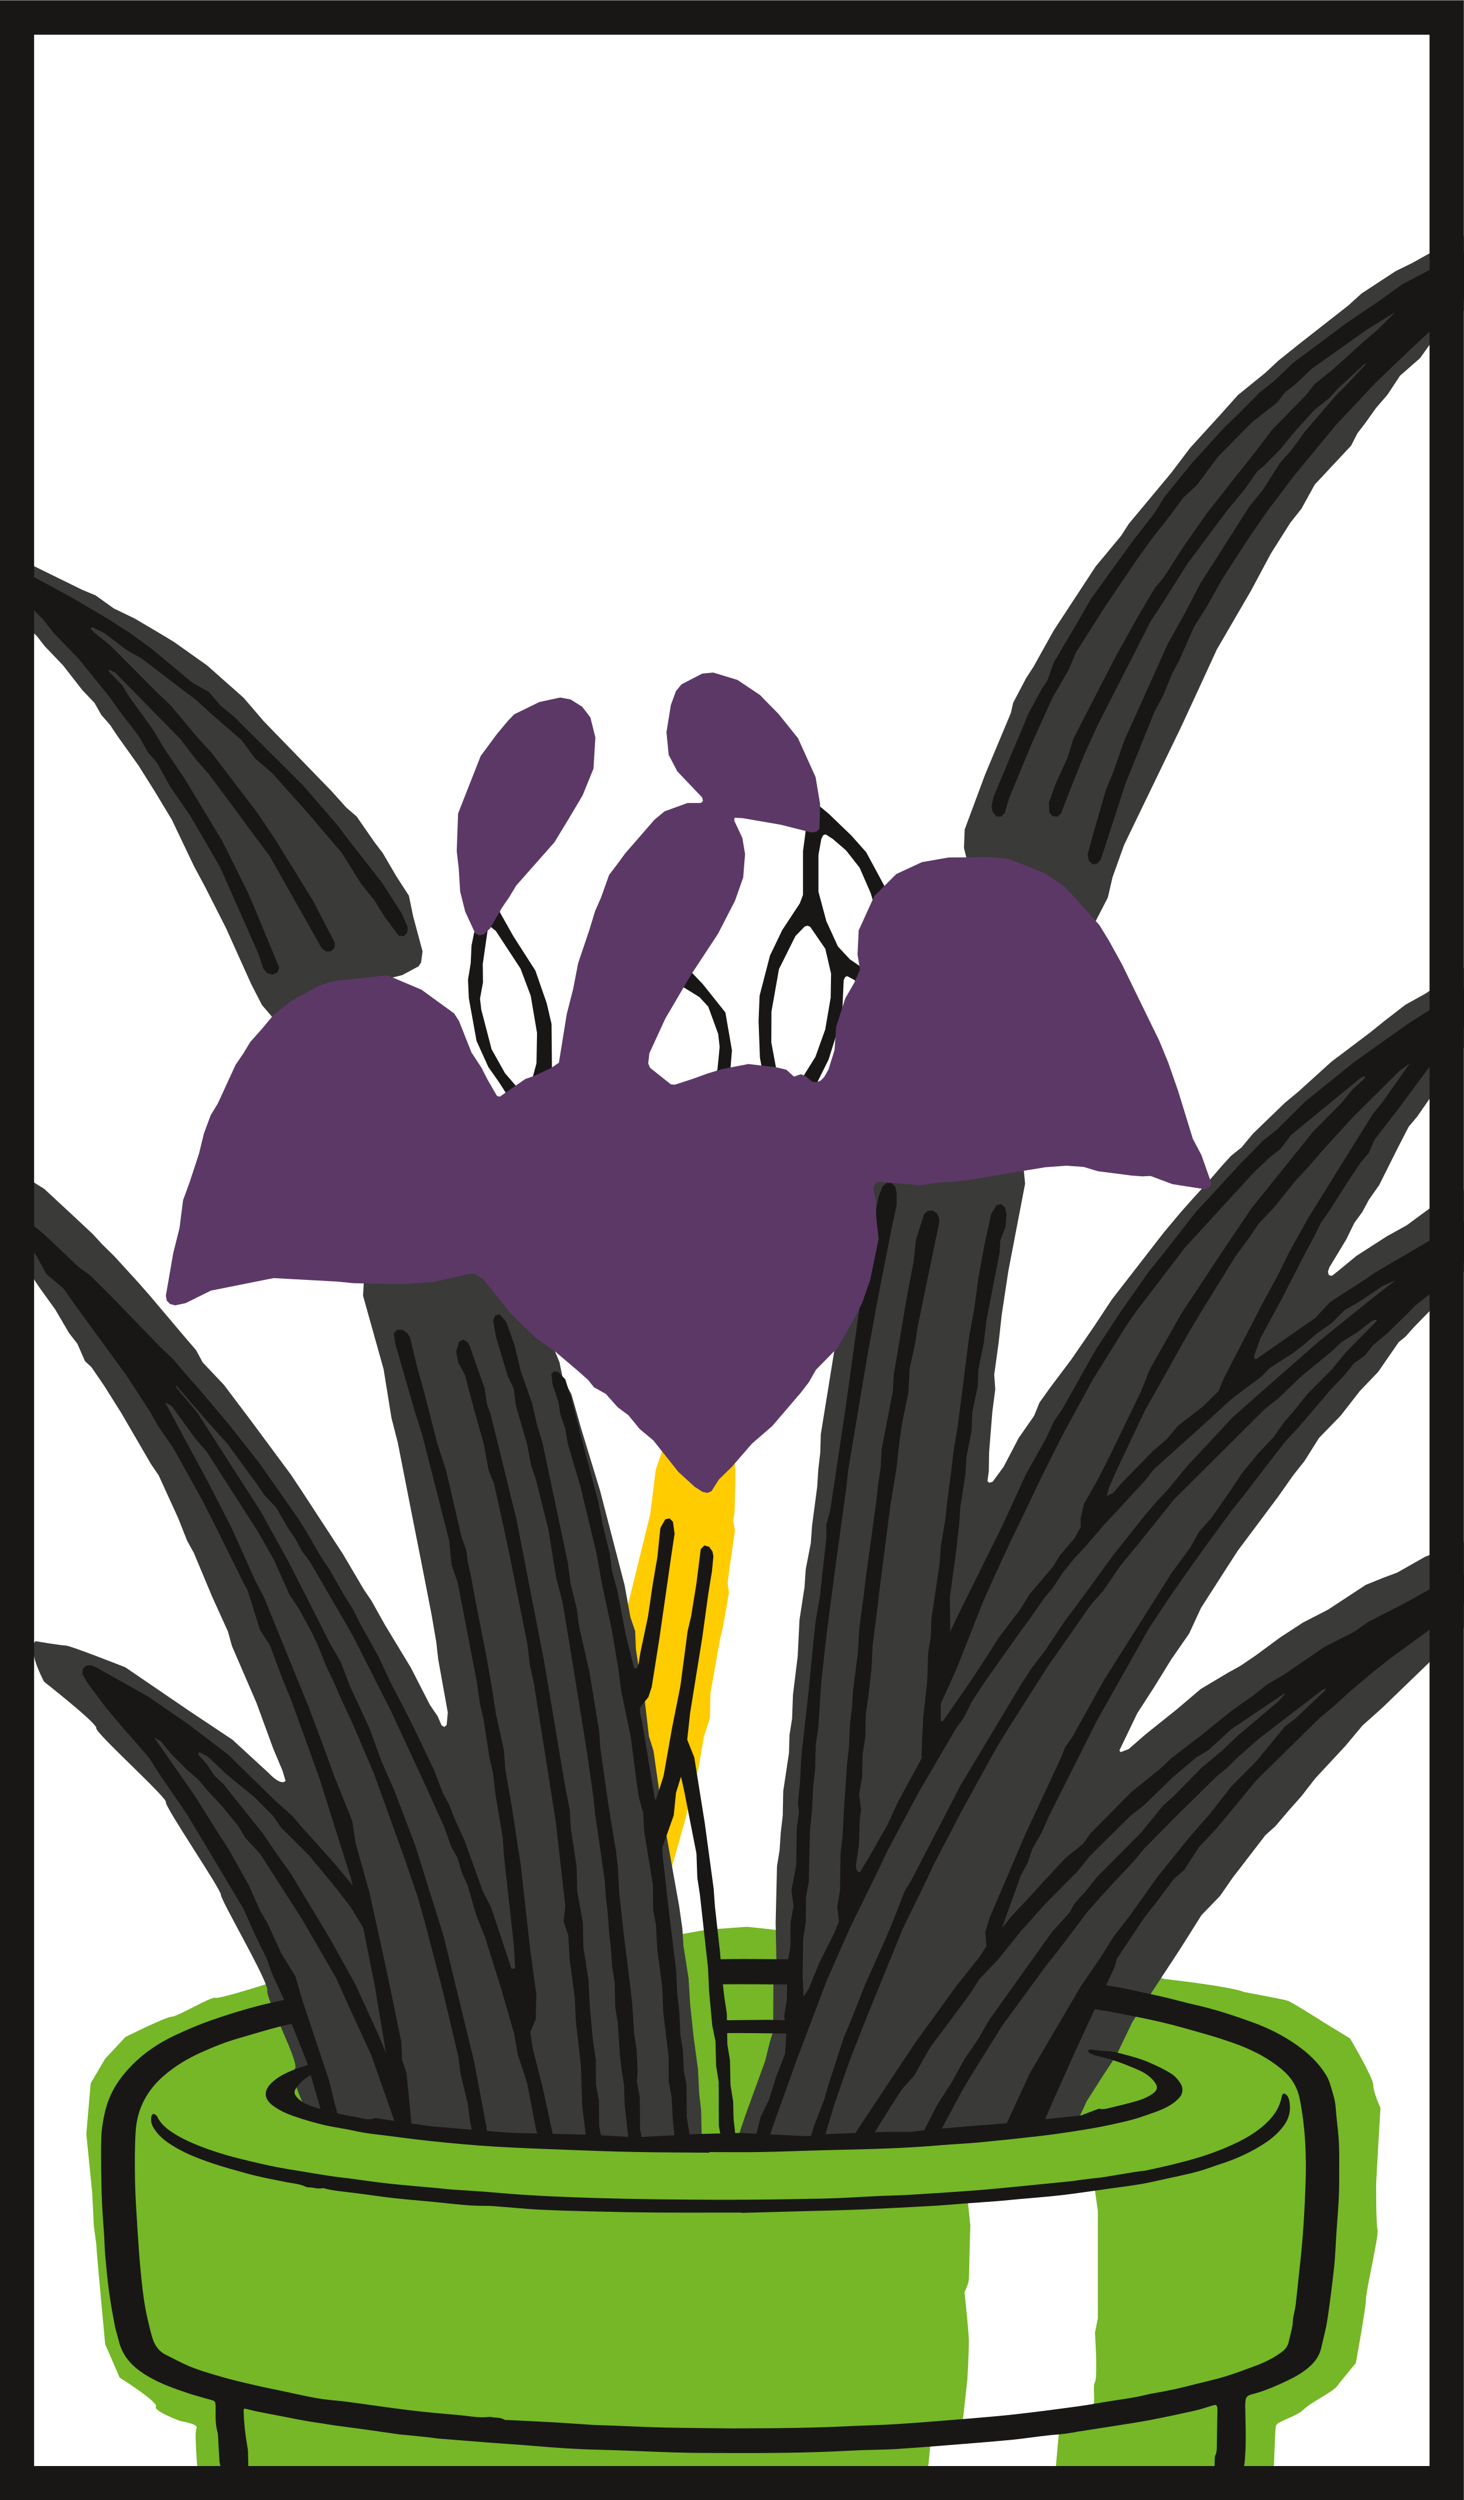 <svg xmlns="http://www.w3.org/2000/svg" width="91.865" height="156.841"><rect width="100%" height="100%" fill="#808080" stroke="none"/><path style="mix-blend-mode:multiply" d="m 206.791,731.079 h 67.294 v 116.025 h -67.294 z" fill="#fff" transform="matrix(1.333 0 0 -1.333 -274.65 1130.542)"/><g style="mix-blend-mode:multiply"><g style="mix-blend-mode:multiply"><path style="mix-blend-mode:multiply" d="m 0,0 c 0,0.273 0.205,3.684 0.205,3.684 0,0 -0.341,0.75 -0.341,1.091 0,0.341 -1.092,2.183 -1.092,2.183 l -1.228,0.75 c 0,0 -1.501,0.956 -1.706,1.024 C -4.366,8.8 -6.208,9.141 -6.208,9.141 -6.89,9.414 -9.96,9.755 -9.96,9.755 l -1.228,0.341 -1.773,0.069 c 0,0 -1.433,-2.252 -1.638,-2.593 -0.205,-0.341 -0.75,-1.705 -0.75,-1.705 l -0.614,-1.774 -0.546,-0.75 -4.503,-0.478 c 0,0 -2.183,-0.341 -2.455,-0.205 -0.273,0.137 -4.094,0.137 -4.094,0.137 l -0.818,0.205 c 0,0 1.16,2.046 1.227,2.251 0.069,0.204 0.205,0.682 0.205,0.682 0,0 0.546,4.161 0.341,4.366 -0.204,0.205 -0.136,1.432 -0.136,1.432 l -0.341,0.205 -2.524,0.273 -1.91,-0.137 -1.91,-0.341 c 0,0 0.068,-2.455 0.136,-3.069 0.068,-0.615 0.546,-1.842 0.478,-2.116 -0.069,-0.272 0.068,-1.363 0.068,-1.636 V 4.298 c 0,0 0.273,-1.365 0,-1.365 -0.273,0 -2.865,-0.068 -3.206,0.069 -0.341,0.136 -4.844,0.545 -4.844,0.545 0,0 -2.66,-0.136 -3.002,0 -0.341,0.137 -2.25,0.137 -2.524,0.273 -0.272,0.137 -1.841,0.273 -1.841,0.273 0,0 -1.433,1.91 -1.433,2.319 0,0.41 -0.478,2.32 -0.546,2.593 -0.068,0.273 -1.091,0.682 -1.091,0.682 l -0.683,-0.068 c 0,0 -2.523,-0.819 -2.728,-0.75 -0.205,0.068 -1.774,-0.888 -2.047,-0.888 -0.273,0 -2.182,-0.955 -2.182,-0.955 l -0.956,-1.023 -0.682,-1.159 -0.205,-2.388 0.274,-2.729 c 0,0 0.068,-1.228 0.068,-1.432 0,-0.205 0.136,-0.955 0.136,-1.16 0,-0.205 0.409,-4.571 0.409,-4.571 l 0.683,-1.569 c 0,0 1.841,-1.16 1.705,-1.365 -0.137,-0.204 1.159,-0.682 1.159,-0.682 0,0 0.887,-0.136 0.751,-0.341 -0.137,-0.204 0.136,-2.865 0.136,-3.138 0,-0.273 0.273,-1.978 0.205,-2.183 -0.068,-0.204 -0.068,-1.023 -0.068,-1.023 l 0.819,-1.159 33.028,0.186 c -0.005,0.789 0.262,2.746 0.262,2.746 0,0 0.068,1.843 0,2.048 -0.069,0.204 0.068,0.75 0.068,0.75 l 0.137,1.364 1.228,0.409 0.273,0.478 0.204,1.842 c 0,0 0.069,1.364 0.069,1.774 0,0.409 -0.205,2.319 -0.205,2.319 0,0 0.205,0.409 0.205,0.613 0,0.205 0.068,2.525 0.068,2.525 l -0.137,1.296 3.138,0.478 2.866,-0.137 0.136,-0.955 v -1.159 -3.889 l -0.136,-0.682 c 0,0 0.136,-2.115 0,-2.32 -0.136,-0.204 0.068,-0.955 -0.136,-1.228 -0.205,-0.273 -1.502,-0.477 -1.502,-0.477 0,0 -0.273,-3.001 -0.273,-3.206 0,-0.205 -0.136,-2.184 -0.136,-2.184 l -0.137,-2.046 c 0,0 -0.025,-0.131 -0.069,-0.325 l 9.211,0.052 0.955,0.546 c 0,0 0.341,1.5 0.341,1.705 0,0.205 0.068,2.593 0.136,2.934 0.068,0.341 0.068,1.978 0.137,2.182 0.068,0.205 0.955,0.41 1.296,0.751 0.341,0.341 1.365,0.818 1.569,1.092 0.205,0.273 0.887,1.091 0.887,1.091 0,0 0.477,2.592 0.477,3.001 0,0.41 0.614,3.003 0.546,3.276 C 0,-1.774 0,-0.273 0,0" fill="#75b726" fill-rule="evenodd" transform="matrix(1.333 0 0 -1.333 86.35 137.15)"/></g><g style="mix-blend-mode:multiply"><path style="mix-blend-mode:multiply" d="m 0,0 -0.796,-0.349 -0.82,-0.048 -0.924,0.269 -0.206,-0.033 -0.27,-0.325 -0.299,-0.879 -0.261,-2.097 -1.164,-4.731 -0.275,-1.493 -0.299,-1.173 -0.133,-0.733 0.108,-0.481 -0.128,-0.99 v -0.013 l 0.158,-1.031 0.147,-1.325 0.118,-0.766 0.029,-0.856 0.059,-1.119 -0.035,-0.649 0.246,-0.908 0.147,-1.901 0.129,-0.771 0.166,-0.437 0.187,-0.094 0.221,0.019 0.353,0.261 0.62,1.15 0.421,1.64 0.586,2.067 0.156,0.728 0.134,0.458 0.314,1.159 0.259,1.507 0.286,0.894 0.024,1.154 0.442,2.505 0.167,0.718 0.26,1.507 -0.059,0.472 0.084,0.678 0.261,1.787 -0.079,0.453 0.063,0.451 0.04,1.744 -0.049,1.135 -0.216,0.378 z" fill="#fc0" transform="matrix(1.333 0 0 -1.333 45.567 90.38)"/></g><g style="mix-blend-mode:multiply"><path style="mix-blend-mode:multiply" d="M 0,0 -0.146,-0.141 -0.19,-0.364 v -0.009 l 0.142,-0.751 0.178,-0.413 0.593,-0.583 0.855,-0.62 0.619,-0.56 1.111,-0.953 0.387,-0.495 0.864,-0.905 0.904,-1.159 0.574,-0.604 0.32,-0.565 0.413,-0.471 0.353,-0.531 0.983,-1.375 0.795,-1.267 0.776,-1.287 1.047,-2.195 0.515,-0.959 0.992,-1.955 1.189,-2.642 0.501,-0.973 0.688,-0.805 0.217,-0.049 h 0.007 l 0.424,0.163 0.732,0.451 0.972,0.501 0.772,0.408 1.14,0.334 1.654,0.407 0.767,0.413 0.117,0.181 0.069,0.526 -0.442,1.641 -0.201,0.977 -0.58,0.894 -0.653,1.115 -0.383,0.501 -0.845,1.218 -0.476,0.408 -0.697,0.775 -3.194,3.292 -0.953,1.11 -1.719,1.522 -1.551,1.101 -0.551,0.334 -1.296,0.767 -0.993,0.48 -0.858,0.615 -0.625,0.259 -3.36,1.651 L 1.49,-0.175 0.444,-0.019 0.021,0 Z" fill="#3a3a39" transform="matrix(1.333 0 0 -1.333 -2.118 34.209)"/></g><g style="mix-blend-mode:multiply"><path style="mix-blend-mode:multiply" d="m 0,0 -1.209,-0.28 -2.412,-1.125 -1.513,-0.845 -0.79,-0.388 -1.603,-1.051 -0.618,-0.56 -2.313,-1.812 -0.982,-0.786 -0.61,-0.57 -1.301,-1.056 -0.835,-0.934 -0.702,-0.77 -0.703,-0.771 -0.889,-1.174 -2.008,-2.412 -0.345,-0.54 -0.8,-0.968 -0.403,-0.481 -1.983,-3.026 -0.95,-1.704 -0.347,-0.536 -0.61,-1.159 -0.109,-0.481 -1.217,-2.909 -0.958,-2.577 -0.034,-0.87 0.118,-0.472 0.3,-0.289 0.918,-0.261 1.311,-0.456 0.949,-0.526 1.159,-0.903 0.578,-0.61 0.428,-0.157 0.227,0.044 0.182,0.129 0.603,1.168 0.221,0.957 0.545,1.519 0.575,1.193 2.113,4.371 0.746,1.611 0.928,2.019 1.625,2.795 0.924,1.729 0.913,1.444 0.522,0.659 0.628,1.138 1.709,1.828 0.3,0.584 0.383,0.502 0.491,0.688 0.545,0.633 0.585,0.888 0.943,0.826 0.492,0.688 1.144,1.213 0.658,0.52 1.502,1.445 0.792,0.683 0.535,0.642 0.107,0.801 -0.069,0.536 -0.151,0.151 z" fill="#3a3a39" transform="matrix(1.333 0 0 -1.333 95.471 13.493)"/></g><g style="mix-blend-mode:multiply"><path style="mix-blend-mode:multiply" d="m 0,0 -0.481,0.118 -1.479,-0.31 -3.203,-1.218 -1.316,-0.746 -0.643,-0.24 -0.84,-0.34 -1.779,-1.168 -1.168,-0.6 -1.071,-0.697 -1.188,-0.875 -0.703,-0.476 -0.57,-0.315 -1.292,-0.771 -1.115,-0.948 -1.473,-1.178 -0.8,-0.698 -0.374,-0.147 -0.068,0.074 0.845,1.757 0.81,1.253 0.786,1.277 0.844,1.218 0.56,1.209 1.267,1.975 0.463,0.716 1.89,2.53 0.732,1.037 0.521,0.657 0.683,1.086 1.017,1.046 0.902,1.159 0.866,0.904 0.962,1.394 0.325,0.266 0.418,0.467 0.873,0.894 0.506,0.673 0.569,0.608 0.434,0.452 0.554,0.625 0.536,0.643 0.491,0.393 0.245,0.344 1.415,1.237 0.152,0.448 -0.044,0.839 -0.197,0.408 -0.196,0.069 L -0.57,17.02 -2.702,16.17 -4.671,15.192 -6.027,14.191 -6.974,13.665 -8.408,12.742 -9.224,12.069 -9.553,11.807 -9.7,11.838 -9.745,12 l 0.069,0.206 0.791,1.307 0.387,0.79 0.374,0.511 0.309,0.575 0.486,0.693 0.884,1.767 0.502,0.973 0.403,0.482 0.604,0.869 0.467,0.712 0.672,1.095 1.057,1.302 0.579,0.894 0.379,0.506 1.055,1.302 0.236,0.658 -0.039,0.54 -0.182,0.393 -0.167,0.039 -1.041,-0.437 -0.692,-0.486 -0.782,-0.398 -0.879,-0.594 -0.87,-0.605 -0.947,-0.525 -0.998,-0.771 -0.653,-0.526 -1.847,-1.395 -1.546,-1.4 -0.645,-0.535 -1.498,-1.448 -0.535,-0.645 -0.491,-0.392 -0.422,-0.462 -0.683,-0.791 -0.702,-0.771 -0.555,-0.624 -0.806,-0.962 -2.446,-3.154 -0.821,-1.243 -1.08,-1.571 -1.012,-1.346 -0.491,-0.688 -0.256,-0.629 -0.726,-1.042 -0.708,-1.354 -0.515,-0.703 -0.163,-0.049 -0.083,0.084 0.064,0.461 0.014,0.889 0.153,1.91 0.138,1.052 -0.05,0.693 0.207,1.498 0.147,1.325 0.31,2.049 0.79,4.116 -0.128,1.307 -0.147,0.152 -0.206,0.025 -0.536,-0.364 -0.52,-0.068 -0.772,-0.114 -1.154,-0.034 -1.321,0.163 -1.145,0.019 -0.397,0.196 -0.176,0.01 -0.163,-0.103 -0.525,-0.968 -0.634,-2.018 -0.079,-1.101 -0.624,-2.323 -0.102,-0.781 -0.168,-0.717 -0.82,-5.074 -0.025,-0.86 -0.093,-0.79 -0.053,-0.831 -0.241,-1.822 -0.06,-0.825 -0.239,-1.233 -0.055,-0.83 -0.236,-1.532 -0.088,-1.74 -0.221,-1.802 -0.041,-1.12 -0.121,-0.761 -0.026,-0.859 -0.27,-1.793 -0.023,-1.155 -0.094,-0.79 -0.054,-0.83 -0.123,-0.762 -0.063,-2.651 0.034,-1.741 -0.138,-0.746 -0.015,-2.637 -0.142,-0.447 -0.235,-0.944 -0.943,-2.593 -0.447,-1.34 c 0.461,0.002 0.813,0.011 0.889,0.03 0.273,0.068 4.775,-0.068 4.775,-0.068 0,0 4.502,0.409 4.776,0.477 0.244,0.061 4.524,0.449 5.615,0.579 l 0.478,1.035 0.687,1.08 0.702,1.066 0.765,1.592 2.217,3.383 0.343,0.541 0.683,1.086 0.869,0.898 0.605,0.87 1.537,1.998 0.467,0.418 0.678,0.796 0.555,0.624 0.643,0.829 1.419,1.528 0.806,0.963 0.933,0.835 2.25,2.171 2.79,2.81 0.771,0.702 1.228,1.13 0.221,0.372 0.114,1.047 z" fill="#3a3a39" fill-rule="evenodd" transform="matrix(1.333 0 0 -1.333 96.315 95.776)"/></g><g style="mix-blend-mode:multiply"><path style="mix-blend-mode:multiply" d="m 0,0 -0.093,0.79 -0.055,1.125 -0.21,1.557 -0.157,1.493 -0.075,1.222 -0.24,1.529 -0.054,0.83 -0.148,1.032 -0.805,4.499 -0.407,2.834 -0.212,0.672 -0.216,1.847 -0.192,0.693 -0.088,0.795 -0.118,0.767 -0.034,0.85 -0.226,0.658 -0.27,1.497 -0.972,3.743 -0.182,0.703 -0.895,2.938 -0.456,1.605 -0.412,0.766 -0.148,0.736 -1.381,3.337 -0.417,0.761 -0.643,1.125 -0.521,0.658 -0.428,0.177 -0.524,-0.006 -0.605,-0.294 -1.763,-0.594 -2.21,-0.443 -0.423,-0.167 -0.132,-0.161 -0.158,-0.433 -0.044,-0.824 0.968,-3.459 0.368,-2.284 0.3,-1.174 0.677,-3.448 0.487,-2.461 0.432,-2.219 0.216,-1.259 0.088,-0.794 0.453,-2.515 -0.05,-0.575 -0.108,-0.108 -0.133,0.078 -0.191,0.436 -0.359,0.527 -0.899,1.754 -1.222,2.017 -0.634,1.136 -0.358,0.526 -0.983,1.669 -1.98,3.031 -0.471,0.707 -1.881,2.54 -1.267,1.68 -1.002,1.059 -0.31,0.576 -0.545,0.633 -1.62,1.917 -0.551,0.628 -1.125,1.233 -0.594,0.585 -0.423,0.461 -0.913,0.855 -1.375,1.276 -1.994,1.248 -1.003,0.772 -0.437,0.172 -0.26,-0.015 -0.207,-0.108 -0.098,-0.196 v -0.242 l 0.383,-1.119 0.432,-0.747 0.546,-0.928 0.722,-1.046 0.521,-0.658 1.169,-1.778 0.741,-1.028 0.654,-1.115 0.387,-0.496 0.359,-0.82 0.305,-0.285 0.599,-0.875 0.796,-1.266 1.409,-2.422 0.359,-0.525 0.923,-2.023 0.418,-1.057 0.314,-0.569 0.87,-2.078 0.736,-1.621 0.192,-0.693 0.889,-2.058 0.266,-0.619 0.79,-2.155 0.437,-1.037 0.138,-0.472 c -0.225,-0.255 -0.79,0.367 -0.79,0.367 l -1.706,1.569 -2.046,1.364 -3.001,2.047 c 0,0 -2.593,1.023 -2.798,1.023 -0.204,0 -1.432,0.205 -1.432,0.205 -0.409,-0.409 0.409,-1.91 0.409,-1.91 0,0 2.524,-1.979 2.456,-2.183 -0.068,-0.205 3.343,-3.275 3.275,-3.479 -0.068,-0.205 2.592,-4.093 2.592,-4.366 0,-0.273 2.251,-4.094 2.183,-4.503 -0.068,-0.409 1.569,-3.479 1.296,-3.684 -0.273,-0.205 0.41,-1.705 0.41,-1.705 l 1.363,-0.383 0.001,-0.163 3.616,-0.545 6.617,-0.819 5.594,0.068 c 0,0 0.764,-0.014 1.626,-0.022 l -0.077,0.479 z" fill="#3a3a39" fill-rule="evenodd" transform="matrix(1.333 0 0 -1.333 43.995 132.364)"/></g><g style="mix-blend-mode:multiply"><path style="mix-blend-mode:multiply" d="m 0,0 0.145,-0.429 0.005,-0.016 0.801,-0.702 0.535,-0.652 0.727,-0.736 0.526,-0.663 1.154,-1.194 1.448,-1.79 0.491,-0.69 0.89,-1.162 0.434,-0.762 0.406,-0.46 0.632,-1.145 0.959,-1.391 1.402,-2.42 1.806,-4.08 0.22,-0.679 0.172,-0.202 0.251,-0.074 h 0.005 l 0.234,0.096 0.087,0.229 -1.223,2.956 -0.271,0.617 -1.177,2.367 -1.775,2.945 -0.951,1.402 -0.553,0.928 -1.112,1.533 -0.343,0.562 -0.595,0.604 -0.041,0.103 0.016,0.015 0.305,-0.148 3.062,-3.121 0.769,-1.005 0.552,-0.62 1.384,-1.856 0.497,-0.683 1.002,-1.344 2.024,-3.576 0.431,-0.771 0.208,-0.145 0.231,0.006 0.162,0.162 0.017,0.236 -1.022,1.97 -1.8,2.92 -0.831,1.234 -2.171,2.849 -0.567,0.606 -1.35,1.607 -0.603,0.573 -2.211,2.22 -0.82,0.668 -0.11,0.14 v 0.044 l 0.078,0.018 0.575,-0.284 1.009,-0.77 0.745,-0.424 2.004,-1.533 0.502,-0.374 0.771,-0.702 1.412,-1.224 0.632,-0.859 0.79,-0.673 1.669,-1.865 1.621,-1.904 0.912,-1.454 0.649,-0.814 0.451,-0.736 0.663,-0.886 0.237,-0.038 0.171,0.17 0.022,0.27 -0.295,0.661 -0.927,1.44 -1.551,1.982 -0.509,0.677 -1.644,1.899 -3.251,3.242 -0.64,0.522 -0.54,0.638 L 9.251,-5.52 7.318,-3.911 6.292,-3.163 5.21,-2.474 3.538,-1.49 2.201,-0.763 0.635,0.052 0.159,0.158 Z" fill="#181716" transform="matrix(1.333 0 0 -1.333 -.246 35.482)"/></g><g style="mix-blend-mode:multiply"><path style="mix-blend-mode:multiply" d="m 0,0 -0.303,-0.039 -1.957,-0.724 -2.911,-1.523 -1.024,-0.741 -1.585,-1.072 -2.538,-1.891 -0.901,-0.861 -0.664,-0.524 -1.025,-1.036 -0.607,-0.577 -1.55,-1.698 -1.326,-1.632 -0.444,-0.727 -1.032,-1.328 -1.982,-2.741 -0.535,-0.937 -1.208,-2.05 -0.307,-0.861 -0.239,-0.347 -0.627,-1.151 -1.664,-3.966 -0.088,-0.457 -0.003,-0.013 0.063,-0.24 0.167,-0.196 0.213,-0.019 0.175,0.163 0.213,0.713 1.032,2.498 1.008,2.224 0.76,1.313 0.345,0.822 1.374,2.159 1.545,2.282 0.74,1.024 0.527,0.656 0.876,1.17 0.623,0.573 1.001,1.345 1.604,1.625 1.171,0.914 0.377,0.486 0.501,0.392 0.749,0.712 2.58,1.834 1.364,0.845 -0.797,-0.795 -0.792,-0.685 -0.771,-0.702 -0.621,-0.552 -0.826,-0.668 -0.382,-0.491 -1.608,-1.646 -1.02,-1.335 -0.525,-0.654 -1.559,-1.982 -1.093,-1.564 -0.919,-1.429 -0.408,-0.488 -0.772,-1.295 -1.155,-2.089 -1.906,-3.708 -0.277,-0.891 -0.556,-1.218 -0.318,-0.89 0.016,-0.466 0.158,-0.177 0.217,-0.025 0.179,0.15 0.338,0.888 0.756,1.893 0.647,1.412 2.487,4.872 0.586,0.89 1.137,1.803 1.888,2.528 0.804,0.971 0.604,0.858 0.323,0.264 0.735,0.746 0.799,0.964 0.838,0.917 0.665,0.528 0.419,0.458 1.233,1.141 0.117,0.043 -0.939,-1.002 -0.446,-0.446 -1.505,-1.743 -0.615,-0.85 -0.562,-0.631 -0.796,-1.257 -0.663,-0.821 -2.296,-3.605 -0.706,-1.354 -0.842,-1.522 -1.371,-3.05 -0.645,-1.424 -0.534,-1.525 -0.347,-0.841 -0.594,-2.06 -0.261,-0.957 -0.004,-0.014 0.057,-0.293 0.179,-0.178 0.229,0.044 0.156,0.183 1.169,3.599 1.354,3.353 0.414,0.772 0.426,1.04 0.311,0.578 0.722,1.624 0.572,0.906 0.74,1.318 1.271,1.968 0.842,1.216 1.266,1.678 1.997,2.418 1.855,1.973 1.653,1.585 1.373,1.274 0.831,0.664 0.506,0.655 0.946,0.819 1.488,1.183 0.123,0.253 -0.018,0.265 -0.182,0.182 z" fill="#181716" transform="matrix(1.333 0 0 -1.333 94.902 14.774)"/></g><g style="mix-blend-mode:multiply"><path style="mix-blend-mode:multiply" d="m 0,0 c 0.856,-0.157 1.712,-0.32 2.559,-0.514 0.708,-0.163 1.405,-0.37 2.104,-0.568 0.395,-0.111 0.788,-0.238 1.178,-0.37 0.892,-0.303 1.734,-0.704 2.459,-1.318 0.427,-0.363 0.704,-0.81 0.816,-1.37 0.259,-1.3 0.319,-2.612 0.275,-3.929 -0.043,-1.276 -0.117,-2.551 -0.258,-3.82 -0.071,-0.638 -0.135,-1.276 -0.206,-1.913 -0.014,-0.13 -0.046,-0.258 -0.07,-0.387 -0.021,-0.122 -0.06,-0.244 -0.063,-0.367 -0.009,-0.346 -0.125,-0.668 -0.194,-1.001 -0.043,-0.21 -0.16,-0.365 -0.332,-0.491 -0.367,-0.27 -0.767,-0.476 -1.192,-0.633 -0.484,-0.18 -0.968,-0.364 -1.462,-0.515 -0.469,-0.144 -0.949,-0.25 -1.425,-0.369 -0.323,-0.082 -0.647,-0.165 -0.973,-0.236 -0.326,-0.071 -0.655,-0.128 -0.983,-0.191 -0.09,-0.017 -0.181,-0.028 -0.27,-0.05 -0.559,-0.146 -1.131,-0.218 -1.7,-0.306 -0.524,-0.081 -1.045,-0.183 -1.57,-0.255 -0.947,-0.129 -1.894,-0.254 -2.844,-0.362 -0.728,-0.083 -1.458,-0.145 -2.189,-0.206 -1.141,-0.094 -2.283,-0.188 -3.426,-0.264 -0.764,-0.051 -1.531,-0.064 -2.296,-0.101 -1.623,-0.08 -3.246,-0.101 -4.87,-0.103 h -0.452 v -0.005 c -1.147,0.012 -2.293,0.018 -3.438,0.043 -0.792,0.017 -1.583,0.06 -2.374,0.09 -0.334,0.012 -0.669,0.017 -1.002,0.036 -0.562,0.033 -1.123,0.08 -1.685,0.112 -0.759,0.043 -1.517,0.077 -2.276,0.115 -0.052,0.003 -0.115,-0.011 -0.154,0.013 -0.197,0.121 -0.42,0.081 -0.629,0.125 -0.033,0.006 -0.067,0.013 -0.098,0.009 -0.481,-0.063 -0.952,0.044 -1.426,0.084 -0.777,0.067 -1.553,0.136 -2.326,0.23 -0.988,0.12 -1.972,0.27 -2.958,0.4 -0.344,0.046 -0.69,0.066 -1.034,0.111 -0.278,0.036 -0.555,0.087 -0.831,0.143 -0.391,0.078 -0.78,0.167 -1.17,0.25 -0.409,0.087 -0.821,0.166 -1.229,0.261 -0.535,0.125 -1.072,0.245 -1.599,0.399 -0.602,0.177 -1.211,0.341 -1.781,0.611 -0.289,0.136 -0.572,0.288 -0.859,0.428 -0.349,0.171 -0.543,0.463 -0.649,0.822 -0.09,0.307 -0.161,0.618 -0.233,0.93 -0.143,0.629 -0.219,1.265 -0.285,1.902 -0.081,0.787 -0.134,1.579 -0.185,2.369 -0.047,0.751 -0.095,1.504 -0.109,2.256 -0.013,0.746 -0.015,1.494 0.032,2.237 0.066,1.063 0.531,1.942 1.343,2.637 0.516,0.443 1.092,0.789 1.708,1.068 0.584,0.266 1.179,0.504 1.796,0.681 0.673,0.194 1.341,0.402 2.019,0.573 0.158,0.04 0.317,0.07 0.477,0.104 l 0.737,-1.847 0.025,-0.087 c -0.252,-0.078 -0.503,-0.16 -0.747,-0.261 -0.339,-0.138 -0.665,-0.306 -0.938,-0.561 -0.417,-0.388 -0.396,-0.776 0.064,-1.108 0.283,-0.206 0.597,-0.353 0.926,-0.468 0.271,-0.095 0.545,-0.183 0.821,-0.261 0.29,-0.082 0.582,-0.157 0.876,-0.218 0.365,-0.076 0.736,-0.123 1.099,-0.203 0.334,-0.074 0.667,-0.135 1.005,-0.173 0.878,-0.101 1.752,-0.233 2.632,-0.324 0.989,-0.104 1.98,-0.196 2.973,-0.259 1.13,-0.071 2.263,-0.108 3.394,-0.153 1.073,-0.041 2.147,-0.083 3.22,-0.104 1.191,-0.024 2.383,-0.025 3.575,-0.035 v 0.028 c 0.812,0 1.624,-0.013 2.436,0.003 1.164,0.022 2.329,0.073 3.494,0.099 1.65,0.036 3.299,0.077 4.944,0.221 0.594,0.051 1.191,0.073 1.783,0.129 0.959,0.091 1.915,0.191 2.871,0.3 0.566,0.065 1.129,0.147 1.692,0.234 0.523,0.082 1.047,0.167 1.565,0.279 0.568,0.124 1.138,0.239 1.688,0.438 0.276,0.099 0.558,0.186 0.826,0.304 0.307,0.133 0.594,0.297 0.825,0.554 0.188,0.209 0.18,0.474 0.056,0.67 -0.112,0.178 -0.247,0.335 -0.428,0.452 -0.331,0.212 -0.684,0.376 -1.045,0.534 -0.422,0.184 -0.865,0.297 -1.305,0.414 -0.525,0.14 -0.511,0.091 -1.053,0.148 -0.136,0.015 -0.272,0.039 -0.409,0.05 -0.033,0.003 -0.094,-0.02 -0.097,-0.039 -0.006,-0.038 0.008,-0.102 0.035,-0.116 0.095,-0.052 0.197,-0.1 0.302,-0.129 0.461,-0.122 0.381,-0.08 0.836,-0.223 0.41,-0.13 0.81,-0.296 1.205,-0.468 C 1.82,-2.905 2.07,-3.076 2.264,-3.316 2.454,-3.553 2.435,-3.715 2.188,-3.893 2.162,-3.912 2.133,-3.927 2.106,-3.946 1.868,-4.103 1.599,-4.192 1.329,-4.268 0.914,-4.385 0.494,-4.48 0.075,-4.583 -0.066,-4.618 -0.21,-4.625 -0.349,-4.598 L -1.192,-4.92 c 0,0 -0.905,-0.084 -1.671,-0.171 l 0.088,0.233 1.272,2.853 0.932,2.013 0.039,0.081 C -0.355,0.061 -0.177,0.032 0,0 m -29.142,-5.645 -0.039,0.248 -0.56,2.98 -1.44,5.933 -1.337,4.266 -0.975,2.568 -0.627,1.43 -0.552,1.518 -0.931,2.009 -0.407,1.079 -0.534,0.936 -1.886,3.715 -1.364,2.474 -3.001,4.672 -0.951,1.133 -0.062,0.166 1.476,-1.708 0.974,-1.081 0.992,-1.365 0.377,-0.504 0.36,-0.539 0.565,-0.592 0.538,-0.942 0.356,-0.519 0.314,-0.584 0.374,-0.5 1.625,-2.794 0.426,-0.748 1.783,-3.52 1.68,-3.625 0.823,-1.822 0.308,-0.883 0.31,-0.558 0.204,-0.691 0.271,-0.6 0.396,-1.382 0.42,-1.046 0.771,-2.469 0.593,-2.052 0.178,-1.011 0.436,-1.323 0.43,-2.235 0.058,-0.152 -1.129,0.025 -0.734,0.051 z m -3.558,0.352 -0.23,2.365 -0.214,0.641 -0.035,0.851 -0.708,3.418 -0.797,3.629 -0.646,2.29 -0.156,1.042 -0.844,2.1 -0.549,1.513 -0.645,1.716 -2.135,5.242 -0.406,0.766 -1.096,2.445 -1.101,2.144 -2.027,3.76 0.005,0.005 0.291,-0.155 1.12,-1.539 0.54,-0.626 2.415,-3.77 0.744,-1.31 0.731,-1.641 0.469,-0.701 0.617,-1.146 0.279,-0.602 0.335,-0.848 0.471,-1 0.266,-0.621 0.471,-1.001 1.06,-2.471 1.483,-4.116 0.597,-1.754 0.324,-1.148 0.855,-3.271 0.731,-3.093 0.099,-0.792 0.343,-1.419 0.098,-0.788 0.082,-0.407 -1.874,0.154 z m -3.486,0.474 -0.158,0.591 -0.232,0.952 -1.251,3.756 -0.33,1.144 -0.676,1.104 -0.652,1.42 -0.326,0.549 -0.547,1.228 -0.955,1.703 -0.579,0.893 -1.023,1.633 -1.891,2.708 v 10e-4 l 0.293,-0.155 0.542,-0.648 0.739,-0.74 0.471,-0.401 0.546,-0.636 0.568,-0.606 0.79,-0.964 0.337,-0.565 0.701,-0.758 1.957,-3.048 1.619,-2.794 0.363,-0.816 1.295,-2.824 1.083,-3.08 -0.911,0.139 c -0.169,-0.07 -0.324,-0.083 -0.495,-0.043 -0.179,0.042 -0.357,0.086 -0.538,0.113 -0.25,0.036 -0.495,0.091 -0.74,0.144 m -0.798,0.213 c -0.177,0.056 -0.358,0.1 -0.531,0.168 -0.221,0.086 -0.425,0.205 -0.584,0.388 -0.122,0.142 -0.142,0.258 -0.038,0.409 0.084,0.124 0.181,0.244 0.292,0.341 0.126,0.109 0.264,0.2 0.405,0.282 z m 3.023,2.768 c -0.002,0.022 -0.004,0.042 -0.006,0.065 l -0.019,-0.004 -0.23,0.576 -1.112,2.43 -1.156,2.09 -1.883,3.133 -0.613,0.858 -0.72,1.054 -1.838,2.3 -0.443,0.423 -0.359,0.537 -0.404,0.455 0.01,0.068 0.084,0.019 0.366,-0.191 0.911,-0.862 1.292,-1.057 0.871,-0.88 0.366,-0.535 1.323,-1.321 1.202,-1.448 0.767,-0.991 0.582,-0.965 0.536,-2.693 0.542,-3.235 z m 18.945,3.087 -0.012,-0.714 -0.123,-0.761 -0.002,-0.008 0.029,-0.199 c -0.28,0.006 -0.553,0.013 -0.806,0.019 -0.738,-0.009 -1.35,-0.013 -1.918,-0.02 l -0.006,0.321 -0.117,0.764 -0.068,0.607 c 1.008,0.007 2.015,-0.001 3.023,-0.009 m 7.293,-6.764 0.923,1.726 0.549,0.923 1.358,2.173 2.115,2.889 0.527,0.656 1.392,1.843 0.554,0.622 0.844,0.923 0.72,0.759 0.533,0.64 1.461,1.483 1.927,1.897 0.491,0.402 0.439,0.439 1.092,0.965 3.012,2.311 0.142,0.042 L 10.295,15.074 8.925,13.778 8.413,13.385 7.087,11.772 5.908,10.583 4.873,9.265 3.909,8.163 2.459,6.367 1.109,4.478 0.335,3.476 -0.229,2.569 -1.189,1.166 -3.59,-2.926 -4.676,-5.281 -5.917,-5.38 c 0,0 -0.929,-0.072 -1.814,-0.152 z m -2.449,0.967 0.579,0.883 0.563,0.633 0.743,1.311 1.888,2.538 0.454,0.707 0.868,0.909 1.049,1.304 1.11,1.245 1.613,1.635 0.516,0.653 1.921,1.902 0.664,0.523 1.342,1.304 1.111,0.938 0.565,0.337 1.069,0.981 2.477,1.67 0.084,0.028 L 8.118,14.581 6.199,12.958 5.445,12.243 4.478,11.433 3.169,10.097 2.691,9.677 1.636,8.384 -0.428,6.31 -0.946,5.656 -1.505,5.036 -1.712,4.643 -2.551,3.715 -5.502,-0.416 -6.04,-1.346 -6.643,-2.225 -7.27,-3.36 -7.964,-4.441 -8.565,-5.612 c -0.262,-0.027 -0.481,-0.054 -0.609,-0.075 h -1.125 l -0.594,-0.022 z m -2.626,0.142 0.765,2.178 0.835,2.112 1.62,3.974 1.16,2.379 0.277,0.602 1.311,2.518 1.674,3.038 0.56,0.913 1.83,2.88 2.058,2.942 0.56,0.63 0.837,1.218 0.801,0.969 1.7,2.122 4.279,4.258 0.662,0.525 1.047,1.009 1.458,1.2 0.446,0.421 0.733,0.454 0.676,0.526 0.172,0.069 0.077,-0.013 10e-4,-0.042 L 11.282,30.997 10.623,30.191 9.445,29.003 8.926,28.346 8.377,27.708 7.896,27.023 7.177,26.263 6.376,25.285 5.91,24.574 4.947,23.191 4.38,22.56 3.961,21.811 3.085,20.617 -0.11,15.556 -1.584,12.908 -1.93,12.414 -2.105,11.962 -3.797,8.33 -5.477,4.405 -5.683,3.726 -5.687,3.715 -5.63,3.055 -5.953,2.553 -7.002,1.239 -8.987,-1.494 -11.804,-5.742 -13.113,-5.789 -13.212,-5.8 Z m -2.908,-1.072 1.169,3.25 1.374,3.632 1.08,2.454 1.455,2.969 0.277,0.601 1.536,2.88 1.736,2.971 0.379,0.52 0.389,0.78 0.583,0.887 1.709,2.415 0.379,0.508 0.724,1.038 0.407,0.487 0.463,0.707 0.522,0.65 0.571,0.61 0.951,1.108 0.434,0.453 0.844,0.923 0.573,0.613 0.375,0.494 2.329,2.092 1.381,1.264 1.357,1.012 0.433,0.433 1.08,0.696 0.503,0.386 0.628,0.541 0.702,0.493 0.578,0.589 0.744,0.43 1.045,0.707 0.613,0.274 -1.3,-1.02 L 10.032,31.526 8.303,30.014 5.951,27.935 3.817,25.645 2.885,24.516 2.314,23.906 1.773,23.266 0.337,21.456 -1.401,19.071 -1.914,18.399 -2.855,16.988 -3.496,16.149 -3.964,15.435 -6.839,10.643 -9.155,6.185 -9.49,5.622 -9.985,4.351 -10.329,3.517 -11.33,1.276 l -0.669,-1.689 -0.35,-0.835 -0.723,-2.228 -0.195,-0.682 -0.493,-1.281 -0.127,-0.431 -0.199,-0.021 -1.724,0.084 z m -25.193,41.952 0.987,1.067 2.187,1.63 1.192,0.592 0.339,0.204 0.769,0.119 1.541,0.523 2.594,0.358 1.503,-0.242 0.31,-0.239 0.131,-0.469 0.048,-0.746 -0.235,-0.93 -0.664,-1.079 -0.622,-0.527 -0.554,-0.321 -1.143,-0.31 -1.278,-0.186 -1.476,0.005 -0.853,0.039 -0.446,0.068 -0.01,10e-4 -0.746,-0.119 -0.829,0.069 -0.797,0.094 -2.028,0.024 -0.064,0.065 z m 10.334,8.006 -0.091,-0.077 -0.782,-0.087 -1.159,-0.019 -1.777,-0.616 -0.753,-0.415 -0.65,-0.251 -1.782,-1.172 -0.678,-0.519 -1.208,-1.444 -1.092,-1.269 -1.45,-1.812 -0.09,-0.043 -0.043,0.043 0.025,0.449 0.281,0.926 0.366,1.394 0.485,1.28 0.342,0.83 0.791,1.565 0.302,0.565 0.792,0.96 0.818,0.659 0.613,0.548 1.122,0.635 2.106,0.531 0.831,-0.019 1.039,-0.405 1.191,-1.133 0.451,-0.993 z m 1.055,-2.747 -0.156,-0.067 -0.498,0.087 -0.848,0.072 -1.829,-0.246 -1.898,-0.468 -2.576,-0.979 -0.888,-0.585 -1.092,-0.696 -0.224,-0.052 0.676,0.793 0.365,0.503 0.913,0.837 0.556,0.328 0.43,0.467 0.895,0.557 2.615,1.205 1.521,0.243 0.505,0.005 0.664,-0.204 0.121,-0.128 0.529,-0.938 0.269,-0.601 z m 15.026,15.693 -0.009,-0.157 -0.076,-0.077 -0.406,0.021 -1.164,0.335 -0.727,0.145 -0.73,0.423 -0.414,0.442 -0.531,1.214 -0.104,0.645 0.313,0.503 0.342,0.207 0.425,-0.069 0.782,-0.381 0.814,-0.649 0.624,-0.827 0.648,-1.103 z m 2.771,-14.02 0.4,0.463 0.542,0.306 0.856,0.02 1.501,0.205 1.138,0.103 0.792,-0.097 0.815,-0.058 1.192,-0.273 3.238,-1.171 1.536,-0.811 0.454,-0.425 0.649,-0.518 0.027,-0.085 -0.08,-0.08 -0.22,-0.056 -3.111,0.156 -0.786,-0.094 -1.127,-0.059 -2.508,-0.442 -1.174,-0.269 -1.045,0.087 -1.416,0.06 -0.644,0.214 -0.787,0.651 -0.372,0.487 -0.139,1.135 z m -1.252,4.283 -0.257,-1.497 -0.462,-1.29 -0.791,-1.265 -0.135,-0.132 -0.16,-0.041 -0.413,0.124 -0.144,0.118 -0.204,0.649 -0.229,1.231 0.008,1.453 0.353,1.995 0.776,1.556 0.43,0.444 0.141,0.046 0.124,-0.056 0.71,-1.033 0.272,-1.172 z m 2.322,-0.402 -0.489,-0.646 -0.494,-0.377 -0.017,-0.014 -0.127,-0.504 0.143,-0.755 -0.139,-0.388 -0.727,-1.034 -0.237,-0.975 -0.098,-0.117 -0.11,-0.01 -0.875,0.759 0.158,0.359 0.593,1.197 0.632,2.019 0.078,1.713 0.071,0.152 0.098,0.036 0.325,-0.176 1.131,-0.952 0.089,-0.148 z m 2.482,0.301 0.862,-0.009 1.711,-0.341 1.283,-0.472 2.619,-1.492 0.648,-0.538 0.687,-0.474 0.719,-0.749 0.68,-0.797 0.061,-0.123 -0.027,-0.068 -0.118,-0.047 -0.34,0.112 -0.948,0.547 -1.199,0.577 -1.526,0.547 -0.954,0.22 -1.37,0.398 -2.635,0.017 H -8.01 l -2.271,-0.2 -0.666,0.194 -0.145,0.113 -0.087,0.176 -0.019,0.536 0.149,0.423 0.709,0.729 0.99,0.453 z m 6.328,-1.701 -0.702,0.492 -0.799,0.377 -0.995,0.49 -1.752,0.616 -1.774,0.304 -0.009,0.002 -1.577,-0.226 -0.408,-0.176 -0.132,0.016 -0.096,0.115 -0.095,0.481 0.038,0.846 0.314,1.142 0.502,0.959 0.751,0.694 0.774,0.374 0.969,0.2 0.97,0.083 0.971,-0.168 1.551,-0.775 0.641,-0.524 0.966,-1.092 0.635,-0.83 L 0.478,46.74 1.596,44.326 2.182,42.849 2.177,42.7 2.141,42.663 1.929,42.833 1.207,43.614 0.572,44.161 -0.905,45.35 Z m -9.024,3.375 -0.087,-0.444 -0.089,-0.026 -1.026,0.701 -0.563,0.603 -0.547,1.194 -0.372,1.387 v 1.73 l 0.136,0.753 0.084,0.172 0.114,0.044 0.331,-0.209 0.631,-0.542 0.642,-0.818 0.531,-1.218 0.315,-1.142 0.07,-1.169 z m -10.748,-10.083 -0.742,1.926 -1.018,1.62 0.017,0.086 0.154,0.066 0.816,-0.055 0.891,-0.278 0.339,-0.226 0.798,-0.944 0.495,-1.248 0.436,-1.917 0.295,-1.765 0.088,-0.797 0.21,-1.549 -0.014,-4.223 -0.227,1.217 -0.346,2.022 -0.564,1.791 -0.326,1.157 z m -0.246,-0.916 0.357,-0.816 0.838,-2.394 0.16,-0.736 0.317,-0.851 0.406,-1.945 0.21,-1.844 -0.004,-2.075 -0.062,-0.155 -0.087,-0.018 -0.967,0.776 -1.248,1.111 -1.105,0.957 -1.249,1.102 -0.713,0.752 -0.393,0.509 -0.641,0.526 -0.939,1.397 -0.728,1.321 -0.499,1.553 -0.239,1.521 0.389,1.951 0.393,0.756 1.132,0.9 1.015,0.414 0.506,-0.043 0.771,-0.314 0.743,-0.993 0.563,-0.905 0.508,-0.956 z m 0.621,9.758 -1.222,-2.325 -0.612,-1.737 -0.113,-0.166 -0.184,-0.079 -0.199,0.025 -0.133,0.13 -0.177,0.975 0.033,2.028 0.404,2.252 0.077,0.502 0.357,0.816 0.545,1.504 0.758,1.295 1.159,1.17 0.807,0.346 0.685,0.193 0.564,0.011 0.219,-0.055 0.14,-0.113 0.16,-0.401 -0.033,-0.784 -0.207,-0.651 -1.247,-1.993 -0.704,-1.069 z m 2.938,-3.687 -0.295,-0.867 -0.267,-0.285 -1.016,-0.433 -0.505,-0.052 -0.392,0.169 -0.529,0.376 -0.827,0.331 -0.102,0.147 -0.004,0.496 0.61,1.737 0.436,0.741 0.899,1.464 0.123,0.103 0.132,0.004 0.891,-0.551 0.409,-0.446 0.468,-1.281 0.069,-0.611 z m 0.174,-12.155 -0.031,1.157 -0.121,0.762 -0.203,2.451 -0.394,2.265 -0.577,2.08 -0.256,0.639 -0.034,0.231 0.038,0.189 0.311,0.251 0.812,0.348 0.661,0.226 0.632,0.241 0.839,-0.038 0.433,-0.034 0.444,0.042 1.09,-0.356 0.857,-0.585 0.688,-0.766 0.636,-1.122 0.336,-0.832 0.169,-1.291 10e-4,-0.806 -0.32,-2.027 -0.618,-1.722 -0.905,-1.442 -1.206,-1.444 -0.691,-0.768 -0.823,-0.665 -0.844,-0.923 -0.557,-0.625 -0.299,-0.152 -0.05,0.05 -0.028,0.523 0.074,0.958 -0.138,1.883 z m -11.225,17.092 0.226,1.569 0.07,0.162 0.067,0.029 0.253,-0.202 1.162,-1.772 0.479,-1.275 0.298,-1.752 -0.026,-1.429 -0.249,-0.919 -0.226,-0.331 -0.14,-0.037 -0.333,0.203 -0.536,0.621 -0.63,1.128 -0.484,1.86 -0.061,0.516 0.141,0.765 z m 0.318,4.036 -0.09,0.373 0.127,0.998 0.199,1.264 0.346,1.117 0.555,0.895 0.791,0.959 0.67,0.512 1.058,0.879 0.036,-0.033 0.013,-0.82 -0.277,-0.894 -0.101,-0.475 -2.297,-3.287 -0.702,-1.069 -0.305,-0.433 z M 5.291,29.172 4.563,28.454 3.389,27.546 2.856,26.913 2.218,26.365 0.758,24.874 0.347,24.396 0.054,24.242 l -0.017,0.016 0.095,0.37 0.369,0.832 1.324,2.796 2.121,3.771 0.667,1.101 1.461,2.363 0.748,1.024 0.348,0.522 0.72,0.76 1.048,1.304 0.572,0.611 0.682,0.789 1.402,1.54 2.208,2.195 0.501,0.372 -1.331,-1.89 L 12.564,42.23 9.513,37.32 8.667,35.805 8.083,34.623 7.356,33.286 5.546,29.785 Z M 11.592,43.361 11.064,42.717 9.74,41.381 6.847,37.782 5.541,35.846 3.545,32.826 2.049,30.186 1.633,29.134 0.189,26.158 l -0.593,-1.172 -0.639,-1.128 -0.16,-0.7 0.01,-0.377 -0.289,-0.53 -0.689,-0.799 -0.328,-0.543 -1.091,-1.278 -0.449,-0.723 -1.019,-1.346 -0.687,-1.078 -0.703,-1.065 -1.215,-1.752 -0.08,-0.048 -0.041,0.041 v 0.798 l 0.732,1.615 1.251,3.167 0.545,1.222 0.746,1.609 0.673,1.391 0.761,1.595 0.981,1.963 1.452,2.669 1.581,2.541 0.479,0.695 2.296,3.002 3.239,3.535 0.751,0.713 0.497,0.387 0.511,0.67 3.252,2.666 0.159,0.087 0.068,-0.01 0.008,-0.055 z m -29.052,-49.105 -0.074,0.637 -0.025,0.868 -0.122,0.753 -0.025,1.162 -0.123,0.752 -0.009,0.534 c 0.928,0.003 1.855,-0.008 2.784,-0.022 l -0.058,-0.954 -0.415,-1.067 -0.35,-1.112 -0.389,-0.806 -0.193,-0.775 -0.748,0.036 z m -2.159,-0.064 -0.003,0.095 -0.122,0.753 -0.006,1.479 -0.136,0.737 -0.03,0.864 -0.123,0.754 -0.054,1.128 -0.093,0.788 -0.055,1.128 -0.383,3.152 -0.147,1.327 -0.093,0.798 -0.034,0.483 0.545,1.53 0.106,1.059 0.236,0.763 0.15,-0.673 0.578,-2.948 0.041,-1.146 0.118,-0.763 0.382,-3.445 0.054,-1.128 0.149,-1.617 0.151,-0.731 0.03,-1.157 0.122,-0.752 0.006,-2.069 0.066,-0.363 -1.089,-0.027 z M 8.3,33.573 l 1.099,2.141 0.414,0.769 0.285,0.586 0.483,0.7 0.799,1.261 0.587,0.879 0.402,0.481 0.272,0.627 1.027,1.32 1.754,2.362 0.719,0.759 1.486,1.742 0.639,0.551 0.69,0.773 0.463,0.452 0.11,0.191 -0.043,0.186 -0.188,0.056 -1.646,-0.736 -1.424,-0.932 -1.986,-1.259 -2.587,-1.84 L 9.365,42.796 8.04,41.479 7.376,40.953 6.21,39.758 4.801,38.222 4.228,37.607 2.809,35.787 2.016,34.805 0.679,32.898 l -1.171,-1.781 -1.589,-2.825 -0.369,-0.53 -0.37,-0.8 -0.955,-1.705 -1.111,-2.424 -2.151,-4.335 -0.3,-0.649 -0.016,1.638 0.285,2.074 0.149,1.328 0.058,0.82 0.236,1.539 0.052,0.822 0.242,1.242 0.029,0.844 0.256,1.228 0.038,0.836 0.252,1.228 0.122,1.051 0.625,3.216 0.028,0.551 0.243,0.629 0.049,0.602 -0.059,0.3 -0.174,0.174 -0.237,-0.046 -0.249,-0.416 -0.323,-1.475 -0.274,-1.496 -0.211,-1.554 -0.232,-1.246 -0.53,-4.183 -0.211,-1.264 -0.089,-0.796 -0.206,-1.563 -0.084,-0.797 -0.212,-1.269 -0.058,-0.82 -0.384,-2.571 -0.028,-0.846 -0.125,-0.77 -0.047,-1.356 -0.183,-1.655 -0.059,-1.12 -0.023,-0.844 -0.824,-1.516 -0.311,-0.578 -0.46,-1.006 -0.853,-1.502 -0.436,-0.727 -0.074,-0.026 -0.086,0.084 -0.05,0.208 0.151,1.036 0.033,1.152 0.064,0.447 0.002,0.008 -0.098,0.741 0.141,0.752 0.029,1.141 0.124,0.769 0.024,1.147 0.117,0.768 0.152,1.325 0.054,1.12 0.236,1.829 0.089,0.794 0.505,3.914 0.29,1.775 0.148,1.324 0.112,0.768 0.302,1.478 0.057,1.111 0.261,1.215 0.116,0.763 1.014,4.901 v 0.211 l -0.101,0.229 -0.216,0.134 -0.24,-0.024 -0.163,-0.174 -0.37,-1.175 -0.118,-1.056 -0.33,-1.736 -0.594,-3.537 -0.052,-0.823 -0.527,-2.724 -0.039,-0.839 -0.118,-0.769 -0.088,-0.794 -0.246,-1.816 -0.255,-1.812 -0.088,-0.793 -0.212,-1.561 -0.073,-1.219 -0.222,-1.728 -0.053,-0.827 -0.095,-0.794 -0.053,-1.123 -0.089,-0.797 -0.148,-2.212 -0.057,-1.115 -0.094,-0.798 -0.025,-1.733 -0.127,-0.772 -0.002,-0.009 0.079,-0.705 -0.233,-0.56 -0.695,-1.381 -0.509,-1.249 -0.231,-0.333 -0.045,0.989 0.029,1.73 0.123,0.771 0.004,1.163 0.138,0.757 0.049,2.323 0.104,1.058 0.053,1.122 0.094,0.796 0.024,1.146 0.118,0.772 0.147,2.212 0.236,2.117 0.443,3.389 0.5,3.626 0.084,0.797 0.888,5.298 0.5,2.74 0.678,3.447 0.214,0.986 v 0.599 l -0.07,0.278 -0.174,0.172 -0.224,-0.006 -0.19,-0.15 -0.181,-0.463 -0.482,-2.416 -0.011,0.039 0.009,0.897 0.153,1.041 0.001,0.01 -0.311,1.805 0.018,0.205 0.08,0.08 0.581,-0.208 1.109,-0.087 0.811,-0.099 0.791,0.099 1.129,0.053 0.539,0.061 1.162,0.303 1.535,0.231 0.96,0.088 1.453,-0.152 0.985,-0.044 2.342,-0.335 0.864,-0.008 0.742,-0.123 0.019,-0.003 0.217,0.102 0.076,0.202 -0.874,2.378 -0.451,1.02 -0.686,1.681 -0.737,1.327 -1.093,1.862 -1.457,2.085 -0.665,0.823 -0.918,0.849 -1.592,0.791 -2.004,0.395 -0.776,-0.112 -1.342,-0.427 -0.889,-0.621 -0.316,-0.264 -0.172,-0.024 -0.156,0.068 -0.201,0.362 -0.201,0.7 -0.834,1.545 -0.696,0.784 -1.054,1.014 -0.469,0.393 -0.727,1.905 -0.991,1.403 -0.9,0.869 -1.159,0.648 -0.474,0.142 -0.485,-0.061 -0.649,-0.264 -0.319,-0.334 -0.073,-0.56 0.146,-0.783 0.285,-0.89 0.73,-1.061 0.492,-0.415 3.229,-1.205 0.132,-0.124 0.138,-0.413 -0.132,-1.001 v -2.052 l -0.152,-0.404 -0.824,-1.25 -0.579,-1.205 -0.488,-1.885 -0.049,-1.198 0.064,-1.718 0.142,-0.769 -0.045,-0.22 -0.124,-0.122 -0.994,-0.191 -0.215,0.03 -0.121,0.121 -0.038,0.533 0.078,0.948 0.001,0.008 -0.306,1.771 -0.003,0.016 -1.058,1.328 -0.67,0.706 0.087,0.312 1.114,1.838 0.476,0.713 0.677,1.386 0.065,1.167 -0.096,0.512 -0.541,0.661 -0.439,0.208 -0.76,0.141 -1.267,-0.55 -1.025,-0.759 -0.859,-0.931 -0.736,-1.339 -0.865,-2.381 -0.41,-1.372 -0.29,-2.66 -0.059,-1.124 0.009,-0.88 -0.077,-0.168 -0.177,-0.075 -0.814,-0.103 -0.219,-0.036 -0.148,0.058 -0.077,0.172 -0.026,2.638 -0.223,0.963 -0.537,1.547 -1.034,1.613 -0.633,1.123 -0.061,0.513 0.101,0.473 0.466,0.993 1.239,1.71 1.196,1.758 0.639,1.147 0.347,1.145 -0.045,0.836 -0.293,0.662 -0.193,0.128 -0.219,-0.006 -0.715,-0.508 -0.754,-0.714 -0.486,-0.418 -0.747,-1.011 -0.427,-0.457 -0.781,-1.62 -0.321,-1.461 -0.028,-0.842 -0.113,-0.486 -0.003,-0.011 0.106,-0.777 0.145,-0.705 -0.392,-1.902 -0.038,-0.838 -0.128,-0.774 0.039,-0.868 0.363,-2.013 0.556,-1.229 0.485,-0.69 0.579,-0.895 0.054,-0.216 -0.017,-0.226 -0.356,-0.54 -0.2,-0.229 -0.039,0.027 -0.343,1.108 -0.734,1.045 -0.114,0.456 -0.089,0.502 -0.739,1.362 -0.393,0.492 -1.559,1.117 -0.5,0.129 -1.478,-0.041 -1.166,-0.324 -1.569,-0.809 -1.75,-1.506 -0.95,-1.129 -1.266,-2.281 -1.004,-2.543 -0.752,-3.084 -0.18,-1.035 0.079,-0.57 0.166,-0.166 0.203,0.005 1.903,0.777 1.439,0.083 2.603,-0.043 0.746,-0.138 0.01,-0.002 0.718,0.108 0.747,-0.121 0.009,-10e-4 1.336,0.163 0.773,0.125 1.744,0.614 0.87,0.628 0.664,0.847 0.117,0.069 0.081,-0.026 0.249,-0.901 0.748,-1.626 1.734,-2.403 0.572,-0.611 1.802,-1.743 0.652,-0.525 0.962,-0.804 0.626,-0.556 0.478,-0.391 1.096,-1.264 0.417,-0.454 0.246,-0.364 0.206,-0.148 0.235,-0.018 0.792,0.726 0.303,0.294 0.398,0.468 0.512,0.394 0.516,0.651 1.637,1.609 1.444,1.514 1.002,1.366 0.418,0.74 0.285,0.305 0.142,0.47 0.021,-0.073 -0.298,-2.085 -0.501,-3.624 -0.731,-4.862 -0.176,-0.643 -0.003,-0.009 10e-4,-0.639 -0.152,-1.337 -0.142,-1.327 -0.212,-1.266 -0.088,-0.796 -0.265,-2.681 -0.325,-2.922 -0.054,-1.12 -0.103,-1.026 0.053,-0.425 -0.108,-0.756 -0.022,-1.732 -0.226,-1.19 -0.003,-0.009 0.103,-0.742 -0.142,-0.752 -0.008,-1.159 -0.108,-0.589 c -0.711,0.007 -1.423,0.015 -2.135,0.016 -0.347,0.001 -0.695,-0.007 -1.042,-0.013 l -0.032,0.365 -0.236,2.12 -0.058,0.829 -0.423,3.115 -0.49,3.064 -0.333,0.841 0.136,1.253 0.574,3.563 0.285,2.072 0.168,1.025 0.069,0.721 v 0.01 l -0.046,0.216 -0.151,0.217 -0.228,0.064 -0.172,-0.178 -0.203,-1.615 -0.245,-1.518 -0.169,-0.724 -0.343,-2.598 -0.392,-1.967 -0.397,-2.246 -0.366,-1.15 -0.052,0.109 -0.593,3.565 -0.106,0.489 0.013,0.216 0.39,0.481 0.156,0.476 0.363,2.291 0.555,3.864 0.159,1.05 -0.078,0.575 -0.162,0.155 -0.201,-0.047 -0.23,-0.406 -0.139,-1.366 -0.216,-1.259 -0.226,-1.538 -0.36,-1.708 -0.081,-0.522 -0.083,-0.19 -0.068,-0.047 -0.065,0.048 -0.391,1.558 -0.394,2.082 -0.254,0.916 -0.1,0.791 -0.343,1.421 -0.188,0.998 -0.555,2.097 -0.727,2.813 -0.286,0.903 -0.323,0.338 -0.203,0.04 -0.127,-0.135 0.05,-0.462 0.293,-0.894 0.076,-0.527 0.224,-0.648 0.134,-0.759 0.604,-2.045 0.74,-3.087 0.271,-1.499 0.465,-2.184 0.295,-1.765 0.139,-1.046 0.451,-2.196 0.305,-2.35 0.084,-0.513 0.195,-0.674 0.039,-0.85 0.413,-2.526 0.011,-1.18 0.137,-0.739 0.058,-1.125 0.24,-1.816 0.04,-1.124 0.255,-2.115 0.006,-1.184 0.137,-0.74 0.058,-1.124 0.078,-0.646 -1.552,-0.082 -0.073,0.391 -0.01,1.476 -0.137,0.741 0.034,0.503 -0.044,0.964 -0.118,0.761 -0.089,1.388 -0.088,0.796 -0.294,2.356 -0.236,2.12 -0.054,1.128 -0.089,0.799 -0.211,1.261 -0.163,1.017 -0.367,2.573 -0.06,0.831 -0.457,2.789 -0.49,2.155 -0.1,0.794 -0.293,1.172 -0.139,1.045 -1.185,5.6 -0.269,0.904 -0.223,0.964 -0.534,1.523 -0.286,1.195 -0.388,1.094 -0.31,0.372 -0.215,-0.049 -0.098,-0.237 0.138,-0.796 0.548,-1.821 0.281,-0.591 0.099,-0.785 0.529,-1.821 0.189,-1.002 0.224,-0.653 0.588,-2.352 0.37,-2.289 0.303,-1.166 0.378,-2.273 0.777,-4.822 0.294,-2.061 0.084,-0.803 0.446,-3.084 0.06,-0.828 0.088,-0.793 0.059,-0.828 0.088,-0.793 0.054,-0.836 0.123,-0.753 0.025,-1.162 0.123,-0.756 0.088,-1.388 0.089,-0.798 0.117,-0.758 0.025,-0.866 0.171,-1.544 -1.287,0.078 -0.083,0.447 -0.01,1.18 -0.137,0.736 -0.011,1.178 -0.147,1.038 -0.142,1.613 -0.055,1.131 -0.24,1.52 -0.025,1.163 -0.264,1.494 -0.031,1.156 -0.269,1.788 -0.05,0.843 -0.236,1.237 -0.978,5.803 -1.297,6.662 -1.225,4.972 -0.159,0.416 -0.116,0.783 -0.387,1.085 -0.315,0.901 -0.122,0.2 -0.187,0.103 -0.194,-0.107 -0.134,-0.472 0.106,-0.52 0.306,-0.564 0.432,-1.632 0.451,-1.605 0.234,-1.255 0.252,-0.618 0.688,-3.143 0.884,-4.415 0.128,-1.059 0.166,-0.712 1.046,-6.613 0.447,-3.965 -0.085,-0.706 0.222,-0.644 0.064,-1.111 0.241,-1.818 0.054,-1.128 0.24,-2.113 0.055,-1.837 0.167,-1.382 -1.554,0.035 -0.467,2.165 -0.475,1.876 -0.111,0.744 0.258,0.613 0.025,1.172 -0.285,2.07 -0.443,3.982 -0.432,2.811 -0.304,1.752 -0.055,0.839 -0.373,1.686 -0.197,1.277 -0.265,1.504 -0.579,2.956 -0.134,0.755 -0.16,0.715 -0.068,0.54 -0.228,0.646 -0.724,3.114 -0.431,1.332 -0.599,2.35 -0.324,1.147 -0.344,1.429 -0.125,0.209 -0.225,0.152 -0.244,0.007 -0.17,-0.163 0.071,-0.496 0.929,-3.224 0.352,-1.117 1.256,-4.926 0.111,-1.14 0.288,-0.821 0.903,-4.693 0.148,-1.037 0.167,-0.712 0.275,-1.792 0.165,-0.711 0.125,-1.059 0.338,-2.013 0.054,-0.832 0.471,-4.24 0.062,-1.083 C -27.876,2 -27.934,1.996 -27.993,1.992 l -0.957,2.884 -0.395,0.774 -0.861,2.387 -0.461,1.009 -0.249,0.645 -0.306,0.567 -0.409,1.07 -0.954,1.995 -0.393,0.788 -0.706,1.353 -0.563,1.212 -0.843,1.511 -0.401,0.785 -0.342,0.538 -0.754,1.316 -0.357,0.522 -0.757,1.308 -0.346,0.543 -1.824,2.602 -1.43,1.814 -1.351,1.597 -0.825,0.941 -0.407,0.488 -0.603,0.571 -2.466,2.546 -0.897,0.885 -0.509,0.364 -1.669,1.58 -1.661,1.301 -0.443,0.193 -0.207,-0.041 -0.041,-0.209 0.216,-0.407 1.758,-1.801 0.522,-0.94 0.808,-0.686 0.605,-0.858 2.361,-3.236 1.157,-1.783 0.318,-0.575 0.718,-1.042 1.369,-2.459 0.693,-1.369 1.274,-2.577 0.161,-0.278 0.59,-1.886 0.467,-0.715 0.398,-1.077 0.246,-0.639 0.344,-0.832 1.33,-3.677 1.482,-4.701 0.102,-0.425 -0.099,0.154 -0.67,0.808 -0.551,0.629 -1.118,1.236 -0.409,0.488 -0.779,0.691 -2.241,2.19 -1.839,1.406 -1.924,1.325 -2.475,1.393 -0.219,0.084 -0.227,-0.018 -0.161,-0.153 -0.018,-0.239 0.23,-0.406 0.886,-1.186 0.807,-0.964 0.555,-0.623 0.676,-0.784 0.459,-0.724 1.314,-1.923 1.326,-2.21 1.318,-2.209 0.546,-1.224 0.573,-1.168 0.232,-0.668 0.558,-1.211 0.012,-0.041 c -0.407,-0.089 -0.816,-0.175 -1.218,-0.279 -0.747,-0.193 -1.485,-0.426 -2.214,-0.679 -0.555,-0.193 -1.097,-0.428 -1.632,-0.674 -0.938,-0.433 -1.77,-1.018 -2.437,-1.816 -0.346,-0.414 -0.627,-0.872 -0.801,-1.387 -0.08,-0.235 -0.142,-0.476 -0.187,-0.719 -0.052,-0.282 -0.098,-0.569 -0.109,-0.855 -0.019,-0.471 -0.015,-0.943 -0.01,-1.414 0.006,-0.569 0.015,-1.139 0.04,-1.708 0.023,-0.537 0.071,-1.072 0.104,-1.607 0.018,-0.281 0.018,-0.564 0.044,-0.844 0.052,-0.574 0.103,-1.148 0.18,-1.719 0.072,-0.537 0.169,-1.072 0.271,-1.605 0.048,-0.257 0.136,-0.505 0.196,-0.759 0.06,-0.251 0.163,-0.483 0.303,-0.697 0.29,-0.447 0.711,-0.747 1.162,-1.005 0.55,-0.311 1.144,-0.521 1.739,-0.722 0.396,-0.134 0.801,-0.238 1.204,-0.353 0.071,-0.02 0.118,-0.059 0.131,-0.128 0.012,-0.064 0.017,-0.13 0.016,-0.195 -0.006,-0.413 -0.02,-0.826 0.099,-1.228 0.007,-0.025 0.009,-0.052 0.01,-0.078 0.021,-0.379 0.04,-0.758 0.065,-1.137 0.007,-0.11 0.01,-0.228 0.054,-0.326 0.106,-0.235 0.114,-0.478 0.124,-0.729 0.021,-0.52 -0.062,-1.05 0.114,-1.559 0.006,-0.018 0.006,-0.039 0.006,-0.058 0.015,-0.321 0.026,-0.64 0.042,-0.961 0.006,-0.096 0.019,-0.194 0.042,-0.289 0.031,-0.127 0.077,-0.249 0.112,-0.375 0.061,-0.227 0.24,-0.358 0.475,-0.361 0.115,-10e-4 0.234,-0.016 0.345,-0.047 0.243,-0.066 0.406,0.045 0.398,0.298 -0.006,0.216 -0.026,0.431 -0.044,0.647 -0.01,0.13 -0.023,0.26 -0.039,0.39 -0.027,0.2 -0.072,0.4 -0.084,0.601 -0.029,0.509 -0.028,1.02 -0.156,1.519 -0.017,0.062 -0.012,0.131 -0.014,0.196 -0.008,0.458 -0.014,0.916 -0.025,1.374 -0.002,0.097 -0.019,0.195 -0.036,0.292 -0.099,0.555 -0.156,1.113 -0.174,1.676 -10e-4,0.024 0.015,0.048 0.03,0.09 0.059,-0.011 0.115,-0.02 0.169,-0.032 0.127,-0.031 0.252,-0.069 0.38,-0.094 0.366,-0.074 0.733,-0.143 1.099,-0.213 0.405,-0.079 0.809,-0.162 1.215,-0.234 0.296,-0.054 0.594,-0.093 0.891,-0.139 0.149,-0.024 0.297,-0.051 0.446,-0.072 0.467,-0.063 0.934,-0.123 1.401,-0.188 0.596,-0.083 1.191,-0.17 1.787,-0.254 0.104,-0.014 0.21,-0.016 0.314,-0.026 0.319,-0.032 0.638,-0.063 0.956,-0.097 0.176,-0.019 0.35,-0.051 0.527,-0.066 0.762,-0.063 1.526,-0.124 2.289,-0.182 0.737,-0.057 1.477,-0.101 2.213,-0.164 0.959,-0.082 1.919,-0.151 2.882,-0.172 1.236,-0.027 2.473,-0.097 3.709,-0.132 0.805,-0.024 1.612,-0.024 2.416,-0.026 1.972,-0.007 3.942,0.003 5.911,0.114 0.712,0.041 1.427,0.031 2.14,0.076 1.162,0.074 2.323,0.175 3.485,0.266 0.495,0.038 0.99,0.083 1.487,0.127 0.28,0.024 0.56,0.05 0.839,0.085 0.617,0.076 1.231,0.169 1.852,0.213 0.293,0.02 0.582,0.086 0.874,0.131 0.568,0.088 1.137,0.175 1.706,0.265 0.542,0.086 1.086,0.166 1.625,0.269 0.707,0.136 1.411,0.285 2.114,0.442 0.304,0.068 0.601,0.17 0.901,0.261 0.101,0.03 0.15,0.014 0.174,-0.088 0.013,-0.05 0.013,-0.105 0.012,-0.156 -0.009,-0.53 -0.022,-1.06 -0.028,-1.59 -0.002,-0.183 0.011,-0.366 -0.076,-0.538 -0.021,-0.039 -0.022,-0.089 -0.023,-0.134 -0.015,-0.542 -0.023,-1.086 -0.044,-1.628 -0.009,-0.208 -0.028,-0.42 -0.074,-0.622 -0.058,-0.257 -0.091,-0.515 -0.088,-0.778 10e-4,-0.11 -0.006,-0.226 -0.041,-0.329 -0.099,-0.29 -0.105,-0.591 -0.13,-0.891 -0.017,-0.197 0.065,-0.342 0.197,-0.47 0.153,-0.149 0.396,-0.099 0.485,0.099 0.029,0.061 0.06,0.122 0.104,0.212 0.077,-0.074 0.132,-0.126 0.187,-0.178 0.092,-0.084 0.166,-0.095 0.268,-0.046 0.091,0.042 0.11,0.119 0.112,0.21 0.004,0.157 -0.019,0.323 0.026,0.468 0.106,0.336 0.15,0.676 0.147,1.025 0,0.079 0.01,0.157 0.019,0.235 0.078,0.603 0.166,1.206 0.137,1.817 -0.002,0.053 0.006,0.106 0.013,0.157 0.034,0.219 0.085,0.438 0.101,0.658 0.026,0.353 0.04,0.706 0.04,1.059 0,0.497 -0.018,0.994 -0.026,1.491 0,0.071 0.008,0.143 0.013,0.215 0.01,0.167 0.101,0.263 0.259,0.303 0.478,0.121 0.936,0.296 1.382,0.502 0.381,0.176 0.762,0.349 1.104,0.596 0.313,0.225 0.589,0.485 0.742,0.846 0.06,0.143 0.091,0.299 0.126,0.451 0.087,0.382 0.191,0.763 0.247,1.15 0.121,0.822 0.227,1.647 0.315,2.474 0.058,0.534 0.071,1.071 0.108,1.607 0.057,0.823 0.134,1.644 0.129,2.47 -0.005,0.773 0.029,1.546 -0.057,2.316 -0.04,0.365 -0.081,0.729 -0.108,1.094 -0.029,0.397 -0.162,0.768 -0.275,1.142 -0.044,0.142 -0.109,0.282 -0.188,0.408 -0.353,0.572 -0.838,1.02 -1.383,1.403 -0.646,0.454 -1.352,0.803 -2.093,1.07 C 5.976,-0.199 5.075,0.097 4.146,0.302 3.661,0.409 3.184,0.551 2.7,0.661 2.017,0.817 1.333,0.958 0.648,1.106 0.591,1.118 0.532,1.124 0.474,1.133 0.316,1.159 0.158,1.185 0,1.211 l 0.381,0.805 0.13,0.448 1.289,1.933 0.522,0.66 0.874,1.168 0.477,0.408 0.697,1.08 0.72,0.759 0.54,0.639 1.464,1.769 2.968,2.919 0.646,0.537 0.77,0.701 1.117,0.942 0.824,0.647 1.706,1.244 0.974,0.789 0.877,0.601 1.684,1.27 0.33,0.3 0.101,0.201 -0.142,0.141 H 18.403 L 16.277,20.298 15.431,19.956 14.106,19.22 12.346,18.317 11.66,17.836 10.282,17.139 8.362,15.824 7.607,15.387 6.953,14.869 5.912,14.135 4.446,12.952 3.104,11.926 2.499,11.36 1.187,10.304 -0.726,8.372 -1.087,7.862 -1.908,7.208 -2.902,6.138 -3.745,5.214 -4.467,4.453 -4.863,3.945 -4.897,3.922 l 0.888,2.469 0.313,0.583 0.221,0.648 0.431,0.757 0.361,0.812 2.268,4.508 2.443,4.328 0.939,1.418 0.848,1.213 0.86,1.203 1.241,1.701 0.526,0.655 1.536,1.998 0.518,0.656 0.572,0.61 1.491,1.746 0.721,0.762 0.383,0.489 0.508,0.361 0.397,0.496 0.647,0.537 0.894,0.876 0.433,0.441 0.662,0.527 0.728,0.737 3.217,2.677 0.258,0.376 0.065,0.294 -0.039,0.275 -0.176,0.177 -0.232,-0.006 -3.168,-1.625 -3.166,-1.85 -0.525,-0.357 -1.623,-1.05 -0.702,-0.753 -2.442,-1.696 -0.328,-0.236 -0.076,0.015 -0.036,0.112 0.305,0.855 z" fill="#181716" transform="matrix(1.333 0 0 -1.333 69.407 126.157)"/></g><g style="mix-blend-mode:multiply"><path style="mix-blend-mode:multiply" d="m 0,0 c -0.082,-0.017 -0.169,-0.02 -0.253,-0.031 -0.091,-0.011 -0.182,-0.023 -0.272,-0.038 -0.524,-0.086 -1.046,-0.174 -1.569,-0.259 -0.07,-0.012 -0.143,-0.013 -0.214,-0.021 -0.221,-0.025 -0.443,-0.049 -0.663,-0.078 -0.168,-0.021 -0.336,-0.054 -0.505,-0.072 -0.729,-0.075 -1.459,-0.148 -2.189,-0.218 -0.795,-0.076 -1.589,-0.158 -2.386,-0.22 -1.038,-0.079 -2.077,-0.145 -3.116,-0.208 -0.444,-0.027 -0.89,-0.031 -1.335,-0.051 -0.889,-0.04 -1.778,-0.106 -2.668,-0.123 -1.636,-0.034 -3.274,-0.06 -4.91,-0.056 -1.919,0.006 -3.838,0.022 -5.755,0.08 -1.577,0.049 -3.154,0.108 -4.726,0.252 -0.717,0.066 -1.437,0.1 -2.155,0.153 -0.202,0.015 -0.404,0.042 -0.606,0.061 -0.775,0.072 -1.552,0.132 -2.326,0.216 -0.638,0.069 -1.272,0.167 -1.907,0.251 -0.04,0.005 -0.079,0.005 -0.118,0.01 -0.266,0.035 -0.532,0.065 -0.797,0.106 -0.433,0.066 -0.866,0.14 -1.298,0.212 -0.399,0.066 -0.801,0.127 -1.199,0.206 -0.384,0.075 -0.766,0.167 -1.148,0.256 -0.791,0.182 -1.574,0.397 -2.333,0.689 -0.538,0.207 -1.063,0.445 -1.534,0.785 -0.221,0.159 -0.405,0.351 -0.535,0.592 -0.018,0.035 -0.033,0.077 -0.062,0.099 -0.043,0.034 -0.103,0.081 -0.145,0.072 -0.039,-0.008 -0.085,-0.079 -0.092,-0.127 -0.022,-0.164 -0.006,-0.322 0.077,-0.475 0.175,-0.319 0.428,-0.556 0.724,-0.761 0.638,-0.439 1.352,-0.717 2.078,-0.963 0.538,-0.182 1.088,-0.328 1.635,-0.482 0.258,-0.072 0.52,-0.129 0.781,-0.189 0.186,-0.042 0.371,-0.076 0.557,-0.114 0.115,-0.023 0.232,-0.041 0.346,-0.068 0.367,-0.087 0.754,-0.091 1.103,-0.26 0.028,-0.013 0.064,-0.018 0.095,-0.017 0.222,0.008 0.437,-0.095 0.662,-0.04 0.024,0.006 0.052,0 0.077,-0.007 0.452,-0.12 0.916,-0.154 1.377,-0.211 0.643,-0.079 1.283,-0.182 1.927,-0.252 0.807,-0.089 1.618,-0.145 2.424,-0.234 0.625,-0.069 1.25,-0.133 1.88,-0.128 0.254,0.002 0.508,-0.024 0.762,-0.043 0.569,-0.043 1.135,-0.102 1.704,-0.131 0.792,-0.039 1.584,-0.064 2.376,-0.083 1.04,-0.025 2.081,-0.048 3.122,-0.056 1.356,-0.009 2.712,-0.002 4.067,-0.002 v -0.015 c 1.067,0.03 2.134,0.057 3.2,0.087 0.838,0.024 1.676,0.041 2.514,0.076 1.105,0.047 2.211,0.106 3.315,0.167 0.444,0.023 0.887,0.067 1.331,0.1 0.294,0.022 0.588,0.042 0.882,0.063 0.3,0.023 0.6,0.042 0.9,0.067 0.321,0.028 0.639,0.061 0.959,0.09 0.671,0.062 1.344,0.109 2.013,0.188 0.754,0.089 1.504,0.206 2.256,0.311 0.025,0.004 0.052,0.005 0.077,0.009 0.474,0.068 0.948,0.125 1.418,0.207 0.406,0.071 0.805,0.171 1.209,0.257 0.025,0.006 0.051,0.009 0.077,0.015 0.338,0.075 0.676,0.145 1.013,0.226 0.21,0.05 0.417,0.109 0.623,0.175 C 2.994,0.123 3.238,0.218 3.487,0.297 4.253,0.539 4.978,0.871 5.646,1.316 5.97,1.531 6.255,1.79 6.489,2.104 6.765,2.474 6.843,2.882 6.743,3.33 6.719,3.437 6.67,3.526 6.582,3.59 6.505,3.646 6.453,3.629 6.415,3.539 6.405,3.514 6.399,3.488 6.394,3.463 6.309,3.024 6.092,2.66 5.783,2.342 5.333,1.879 4.791,1.553 4.215,1.28 3.426,0.904 2.602,0.627 1.757,0.411 1.548,0.357 1.339,0.301 1.129,0.252 0.753,0.165 0.377,0.081 0,0" fill="#181716" transform="matrix(1.333 0 0 -1.333 71.9 136.164)"/></g><g style="mix-blend-mode:multiply"><path style="mix-blend-mode:multiply" d="m 0,0 -0.516,-0.049 -0.977,-0.505 -0.265,-0.325 -0.236,-0.648 -0.207,-1.282 0.104,-1.066 0.407,-0.776 1.17,-1.229 0.039,-0.166 -0.103,-0.093 h -0.625 l -1.084,-0.393 -0.482,-0.403 -1.37,-1.576 -0.374,-0.511 -0.382,-0.502 -0.388,-1.085 -0.271,-0.615 -0.275,-0.904 -0.521,-1.541 -0.24,-1.233 -0.3,-1.175 -0.368,-2.283 -0.349,-0.24 -0.801,-0.378 -0.437,-0.153 -1.198,-0.83 -0.133,0.04 -0.432,0.746 -0.299,0.584 -0.467,0.713 -0.585,1.477 -0.231,0.359 -1.537,1.116 -1.61,0.682 -1.204,-0.137 -1.336,-0.138 -0.669,-0.217 -1.331,-0.73 -0.821,-0.654 -0.534,-0.643 -0.556,-0.625 -0.333,-0.55 -0.359,-0.526 -0.834,-1.817 -0.335,-0.549 -0.319,-0.861 -0.231,-0.947 -0.437,-1.331 -0.315,-0.865 -0.166,-1.307 -0.295,-1.178 -0.349,-2.009 0.044,-0.231 0.153,-0.157 0.24,-0.064 0.492,0.103 1.188,0.589 2.953,0.59 2.976,-0.162 0.786,-0.078 1.748,-0.036 h 0.638 l 1.395,0.094 1.695,0.388 0.246,-0.015 0.373,-0.23 1.312,-1.635 1.199,-1.16 0.868,-0.604 1.115,-0.948 0.467,-0.418 0.26,-0.329 0.566,-0.32 0.554,-0.623 0.506,-0.377 0.531,-0.649 0.643,-0.536 1.175,-1.479 0.766,-0.702 0.382,-0.244 0.217,-0.045 h 0.007 l 0.188,0.077 0.354,0.555 0.595,0.581 0.958,1.105 0.948,0.82 1.36,1.587 0.383,0.501 0.319,0.564 1.022,1.042 0.644,1.125 0.506,0.968 0.383,1.09 0.398,1.939 -0.113,1.008 -0.029,0.865 -0.105,0.481 0.06,0.21 0.142,0.124 1.503,-0.118 0.462,-0.054 0.771,0.123 0.825,0.054 0.796,0.087 2.27,0.385 1.267,0.206 0.992,0.073 0.815,-0.059 0.662,-0.2 1.567,-0.203 0.527,-0.04 0.393,0.017 1.026,-0.384 1.542,-0.241 0.207,0.089 0.083,0.196 -0.466,1.321 -0.407,0.772 -0.693,2.254 -0.457,1.312 -0.428,1.045 -1.257,2.574 -0.482,0.992 -0.628,1.14 -0.448,0.731 -0.834,0.934 -0.418,0.467 -0.431,0.452 -0.885,0.589 -1.685,0.672 -0.796,0.089 -2.058,-0.014 -1.252,-0.22 -1.208,-0.561 -1.032,-1.032 -0.737,-1.62 -0.054,-1.131 0.114,-0.716 -0.261,-0.604 -0.431,-0.747 -0.427,-1.341 -0.079,-1.1 -0.281,-0.9 -0.216,-0.377 -0.158,-0.153 -0.196,-0.078 -0.201,0.034 -0.353,0.28 -0.187,0.064 -0.314,-0.113 -0.365,0.329 -0.486,0.113 -1.301,0.152 -1.243,-0.24 -0.678,-0.207 -0.648,-0.236 -0.89,-0.29 -0.186,0.016 -0.982,0.781 -0.084,0.206 0.054,0.476 0.747,1.626 1.198,2.043 1.287,1.955 0.801,1.557 0.383,1.091 0.089,1.104 -0.128,0.758 -0.384,0.82 0.02,0.131 0.374,-0.02 1.787,-0.307 1.445,-0.365 0.236,0.024 0.152,0.153 0.029,1.164 -0.211,1.263 -0.826,1.827 -0.918,1.145 -0.585,0.594 -0.289,0.298 -1.061,0.709 z" fill="#5c3867" transform="matrix(1.333 0 0 -1.333 44.754 42.191)"/></g><g style="mix-blend-mode:multiply"><path style="mix-blend-mode:multiply" d="m 0,0 -1.188,-0.58 -0.29,-0.299 -0.535,-0.643 -0.752,-1.017 -1.065,-2.707 -0.064,-1.773 0.092,-0.79 0.07,-1.111 0.236,-0.943 0.471,-1.022 0.18,-0.092 h 0.008 l 0.205,0.029 0.315,0.299 0.534,0.938 0.359,0.526 0.334,0.55 1.797,2.034 0.668,1.1 0.659,1.11 0.51,1.257 0.089,1.459 -0.235,0.948 -0.384,0.501 -0.545,0.344 -0.492,0.093 z" fill="#5c3867" transform="matrix(1.333 0 0 -1.333 33.85 44.038)"/></g></g><path style="mix-blend-mode:multiply" d="M 0,0 H 67.294 V 116.026 H 0 Z" fill="none" stroke="#181716" stroke-width="1.605" stroke-miterlimit="10" transform="matrix(1.333 0 0 -1.333 1.07 155.771)"/></svg>